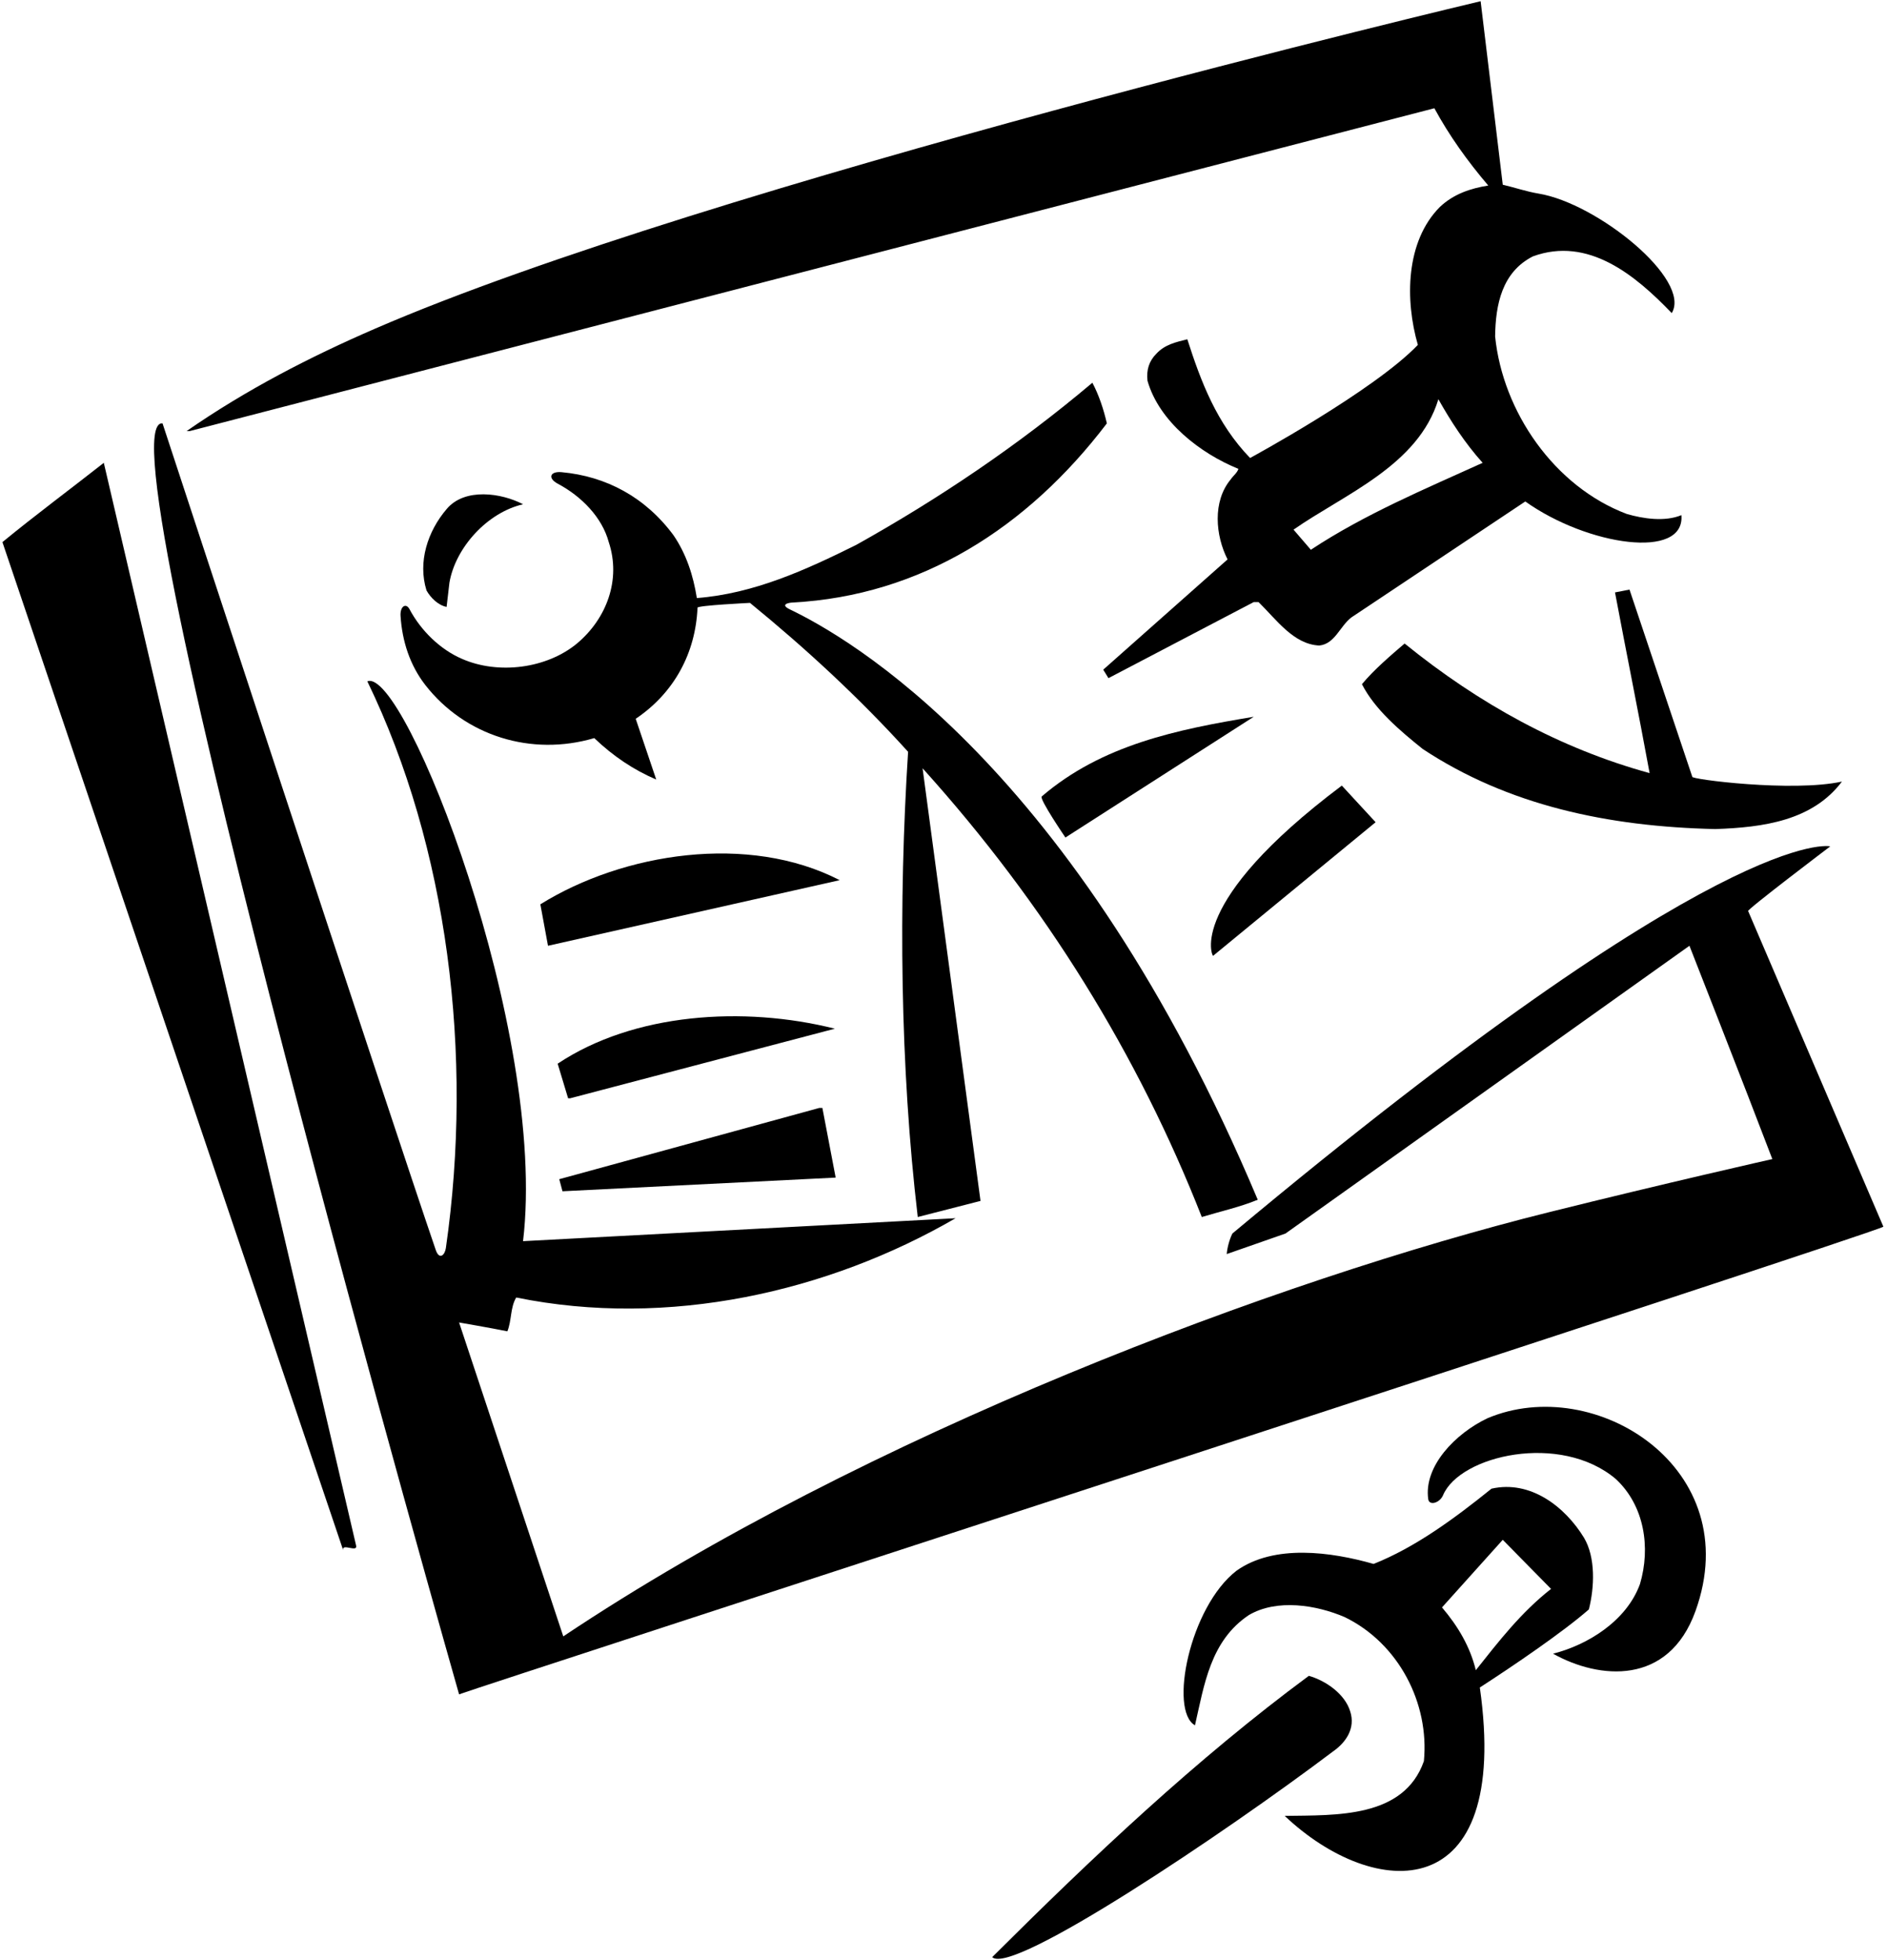 <?xml version="1.0" encoding="UTF-8"?>
<svg xmlns="http://www.w3.org/2000/svg" xmlns:xlink="http://www.w3.org/1999/xlink" width="469pt" height="487pt" viewBox="0 0 469 487" version="1.1">
<g id="surface1">
<path style=" stroke:none;fill-rule:nonzero;fill:rgb(0%,0%,0%);fill-opacity:1;" d="M 207.5 255.602 C 184.801 249.898 157.5 251.699 138.602 264.301 L 141.199 272.898 L 141.699 272.898 L 207.5 255.602 "/>
<path style=" stroke:none;fill-rule:nonzero;fill:rgb(0%,0%,0%);fill-opacity:1;" d="M 134.301 224.699 L 136.199 235 L 208.699 218.699 C 186 207 154.898 211.898 134.301 224.699 "/>
<path style=" stroke:none;fill-rule:nonzero;fill:rgb(0%,0%,0%);fill-opacity:1;" d="M 333.5 195.199 C 294.5 224.5 301.398 237.801 301.5 237.5 L 341.898 204.301 L 333.5 195.199 "/>
<path style=" stroke:none;fill-rule:nonzero;fill:rgb(0%,0%,0%);fill-opacity:1;" d="M 264.801 208.102 L 311.602 178.102 C 292.562 181.258 273.891 185.055 258.914 197.898 C 258.234 198.48 264.801 208.102 264.801 208.102 "/>
<path style=" stroke:none;fill-rule:nonzero;fill:rgb(0%,0%,0%);fill-opacity:1;" d="M 111 150.801 L 111.699 144.801 C 113.199 136 121.199 127.301 130 125.301 C 124.699 122.5 115.5 121.102 111 126.5 C 106.301 132 103.801 139.602 106 146.699 C 107 148.5 108.898 150.398 111 150.801 "/>
<path style=" stroke:none;fill-rule:nonzero;fill:rgb(0%,0%,0%);fill-opacity:1;" d="M 401.398 147.199 C 404.199 162.102 407.301 177.398 410 192.102 C 387.801 186 367.602 174.898 349.102 159.898 C 345.602 162.898 341.5 166.398 338.5 170 C 341.699 176.301 348 181.602 353.602 186.102 C 374.801 200.102 399.602 205.398 426.301 206 C 438.301 205.602 450.5 203.898 457.801 194.199 C 445.5 196.898 419.898 193.602 420.602 193 L 405 146.5 L 401.398 147.199 "/>
<path style=" stroke:none;fill-rule:nonzero;fill:rgb(0%,0%,0%);fill-opacity:1;" d="M 312.602 298.102 C 266.992 189.797 210.406 158.18 196.289 151.402 C 193.969 150.285 195.684 149.777 197.012 149.711 C 228.73 148.023 255.25 131.297 275.102 105.199 C 274.301 101.699 273.102 98.102 271.5 95.102 C 252.898 110.801 233.199 124 212.801 135.398 C 200.301 141.602 187.398 147.5 173.199 148.602 C 172.301 143 170.602 137.699 167.398 133 C 160.41 123.551 150.648 118.324 139.562 117.324 C 136.688 117.066 136.066 118.828 138.656 120.203 C 144.512 123.32 149.637 128.527 151.301 134.699 C 154.398 144 150.801 153.699 143.398 159.898 C 135.898 166.102 123.898 167.699 114.801 163.699 C 109.398 161.375 104.617 156.688 101.805 151.41 C 100.867 149.648 99.406 150.727 99.551 153.027 C 99.957 159.355 101.887 165.285 105.699 170.199 C 115.602 182.898 132.102 188 147.699 183.398 C 152.398 187.898 157.5 191.301 163.102 193.699 L 158 178.602 C 167.617 172.125 172.883 162.203 173.363 150.992 C 173.387 150.434 186.398 149.801 186.398 149.801 C 200 160.898 213.5 173.301 225.699 186.801 C 223.301 224.301 223.699 265.102 228.102 302.398 L 243.699 298.398 L 229.301 190.898 C 259.898 224.801 282.898 262.199 298.699 302.398 C 303.301 301 308.301 299.898 312.602 298.102 "/>
<path style=" stroke:none;fill-rule:nonzero;fill:rgb(0%,0%,0%);fill-opacity:1;" d="M 207.699 292.602 L 204.398 275.301 L 203.602 275.301 L 139 293 L 139.801 296 L 207.699 292.602 "/>
<path style=" stroke:none;fill-rule:nonzero;fill:rgb(0%,0%,0%);fill-opacity:1;" d="M 335.602 425.301 C 334.301 420.902 329.5 417.598 325.301 416.402 C 297.301 437.102 271.5 461.5 246.602 486.301 C 251.5 491 304.398 455.5 331.301 435.199 C 334.602 432.902 336.898 429.402 335.602 425.301 "/>
<path style=" stroke:none;fill-rule:nonzero;fill:rgb(0%,0%,0%);fill-opacity:1;" d="M 394.898 399.902 C 396.301 394.402 396.602 387 393.699 382.102 C 389 374.398 380.398 367.699 370.699 369.898 C 361.398 377.398 351.699 384.5 341.398 388.598 C 330.898 385.602 316.699 383.602 307.301 390.301 C 295.699 399.301 290.5 425 297 428.699 C 299.301 418.699 300.801 407.699 310.398 401.301 C 317.398 397.199 327.199 398.801 334.199 401.801 C 347.602 408.301 355.301 423.199 353.898 437.602 C 348.898 451.801 332.102 451 319.301 451.199 C 341.613 472.297 375.59 474.137 367.801 419.301 C 376.301 413.801 388.5 405.5 394.898 399.902 Z M 358.398 399.402 L 373.5 382.602 L 385.5 394.801 C 378.102 400.598 372.602 407.699 366.801 415 C 365.398 409.199 362.398 404.098 358.398 399.402 "/>
<path style=" stroke:none;fill-rule:nonzero;fill:rgb(0%,0%,0%);fill-opacity:1;" d="M 369.699 352.398 C 361.688 356.199 353.812 364.367 354.977 372.504 C 355.223 374.219 357.852 373.449 358.66 371.523 C 362.844 361.617 387.832 355.848 401.602 367.5 C 408.699 374.102 410.301 384.5 407.602 393.598 C 404.301 402.699 394.699 408.699 386 410.902 C 397.453 417.305 414.688 418.926 421.395 400.324 C 434.215 364.781 396.41 341.105 369.699 352.398 "/>
<path style=" stroke:none;fill-rule:nonzero;fill:rgb(0%,0%,0%);fill-opacity:1;" d="M 434.5 226.398 C 433.5 226.5 454.898 210.301 454.898 210.301 C 454.898 210.301 429 204 306.301 306.5 C 305.5 308.102 305 310.199 304.898 311.602 L 319.5 306.5 L 419.898 235 C 419.898 235 433.801 270.398 440.5 288 C 440.5 288 414.102 293.949 384.93 301.215 C 317.816 317.922 215.117 356.406 140 406.598 L 114.102 328.602 C 114.102 328.602 122.199 330 126.102 330.801 C 127.199 328.102 126.801 324.898 128.301 322.398 C 166.102 330.102 205.898 321 237.5 302.699 L 130 308.398 C 136.199 256.199 100.5 165.5 91.301 169.301 C 111.266 210.488 117.742 262.004 110.816 310.117 C 110.562 311.883 109.184 313.16 108.297 310.57 C 97.328 278.547 40.398 105.199 40.398 105.199 C 23.469 103.418 114.102 421 114.102 421 C 118.398 419.301 466.102 306.398 468.102 304.801 L 434.5 226.398 "/>
<path style=" stroke:none;fill-rule:nonzero;fill:rgb(0%,0%,0%);fill-opacity:1;" d="M 356.5 26.898 C 360.199 33.699 364.699 40 369.898 46.102 C 365.5 46.801 361.301 48.199 357.898 51.398 C 349.301 60 349.199 74.602 352.398 85.699 C 341.5 97.102 310.699 113.801 310.699 113.801 C 302.398 105.199 298.5 94.898 295.102 84.301 C 292.301 85 289.5 85.602 287.398 87.898 C 285.602 89.699 284.898 91.898 285.199 94.602 C 288.102 104.801 298.398 112.699 307.801 116.5 C 307.5 117.5 306.5 118.199 305.898 119.102 C 301.301 124.602 302.102 133.102 305.102 139 L 274.199 166.398 L 275.5 168.5 L 311.602 149.602 L 312.801 149.602 C 317.301 154 321.5 160.102 327.898 160.398 C 331.801 160 333 155.602 335.898 153.398 L 379.102 124.602 C 394.609 135.637 418.855 139.164 417.898 128 C 413.801 129.699 408.398 128.898 404.301 127.699 C 386.301 120.898 373.5 102.301 371.602 83.602 C 371.699 75.699 373.301 67.602 381 63.699 C 394.699 58.699 406.398 68.301 415.5 77.801 C 420.5 69.5 397 50.5 382.398 48.102 C 379.434 47.613 376.5 46.602 373.5 45.898 L 368 0.301 C 368 0.301 176.031 45.758 93.199 81.676 C 77 88.699 61.25 96.801 46.398 107.102 L 47.199 107.102 Z M 325.801 136.602 L 321.5 131.602 C 334.102 122.801 352.5 115.699 357.5 99.199 C 360.602 104.699 364.102 110.102 368.5 115 C 354.199 121.5 339.301 127.699 325.801 136.602 "/>
<path style=" stroke:none;fill-rule:nonzero;fill:rgb(0%,0%,0%);fill-opacity:1;" d="M 25.801 115 C 17.398 121.602 8.898 127.898 0.602 134.699 L 85.301 385.199 C 84.801 383.301 89 385.898 88.5 384 L 25.801 115 "/>
</g>
</svg>
